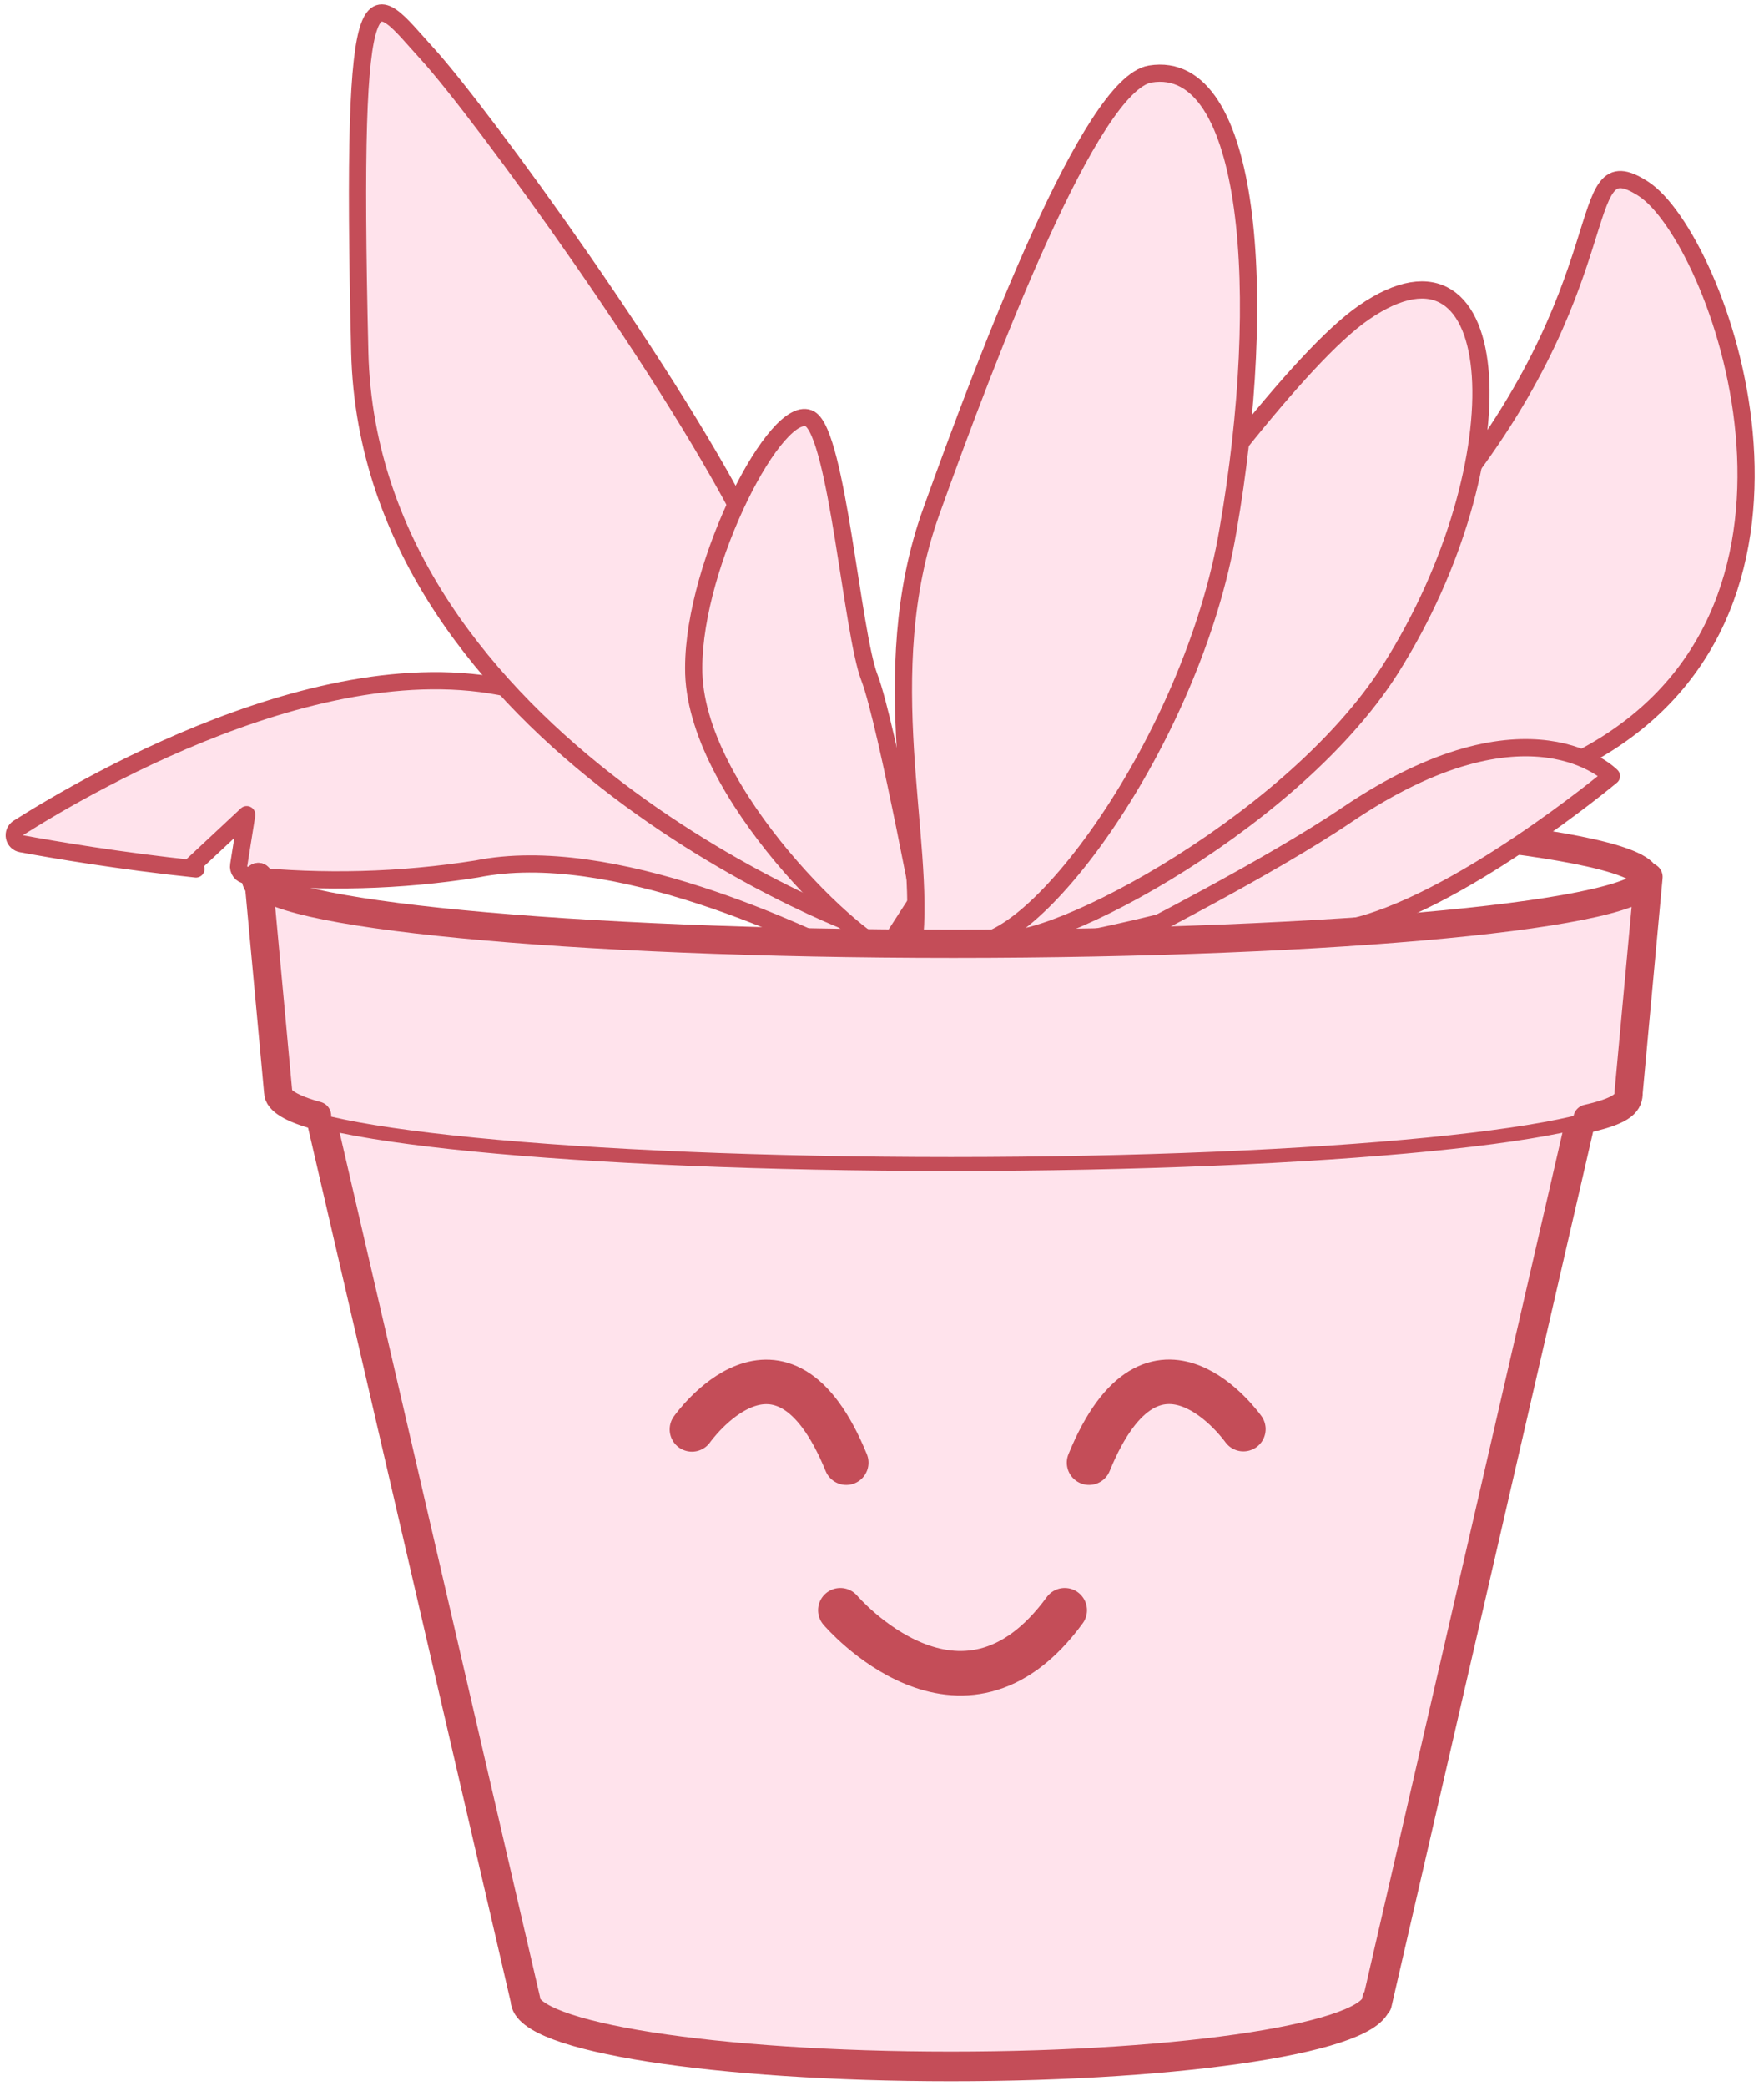 <svg width="148" height="175" viewBox="0 0 148 175" fill="none" xmlns="http://www.w3.org/2000/svg">
<path d="M58.321 11.206C90.531 11.206 116.642 8.697 116.642 5.603C116.642 2.509 90.531 0 58.321 0C26.111 0 0 2.509 0 5.603C0 8.697 26.111 11.206 58.321 11.206Z" transform="translate(21.471 68.144)" stroke="#C44D58" stroke-width="2.366" stroke-linecap="round" stroke-linejoin="round"/>
<path d="M105.412 0.324L88.478 73.787V73.463C88.478 76.576 72.491 79.066 52.743 79.066C32.996 79.066 17.033 76.576 17.033 73.463L1.8999e-07 3.03989e-06" transform="translate(27.049 94.29)" fill="#FFE3EC"/>
<path d="M105.412 0.324L88.478 73.787V73.463C88.478 76.576 72.491 79.066 52.743 79.066C32.996 79.066 17.033 76.576 17.033 73.463L1.8999e-07 3.03989e-06" transform="translate(27.049 94.29)" stroke="#C44D58" stroke-width="2.49" stroke-linecap="round" stroke-linejoin="round"/>
<path d="M44.583 1.553C28.496 -4.449 6.233 8.625 0.331 12.36C0.209 12.439 0.113 12.553 0.056 12.688C-0 12.823 -0.015 12.971 0.015 13.114C0.045 13.257 0.117 13.388 0.222 13.489C0.328 13.59 0.461 13.656 0.605 13.68C3.295 14.178 8.848 15.124 15.248 15.797L14.974 15.473L19.506 11.24L18.834 15.473C18.816 15.572 18.819 15.673 18.843 15.77C18.866 15.868 18.91 15.959 18.971 16.039C19.032 16.119 19.109 16.185 19.196 16.233C19.284 16.281 19.381 16.311 19.481 16.32C25.918 16.983 32.414 16.807 38.805 15.797C50.011 13.531 66.024 21.001 72.697 24.488C72.844 24.554 73.008 24.569 73.164 24.531C73.32 24.493 73.46 24.405 73.559 24.279C73.659 24.153 73.715 23.998 73.716 23.837C73.718 23.676 73.666 23.52 73.569 23.392C69.186 17.963 58.603 6.832 44.583 1.553Z" transform="translate(1.193 57.102)" fill="#FFE3EC" stroke="#C44D58" stroke-width="1.444" stroke-linecap="round" stroke-linejoin="round"/>
<path d="M43.992 77.243C42.448 77.243 0.985 61.281 0.188 28.46C-0.633 -5.954 1.234 -1.621 5.791 3.359C10.348 8.339 26.958 31.174 33.184 44.024C39.41 56.873 52.483 78.688 52.483 78.688L43.992 77.243Z" transform="translate(29.998 1.085)" fill="#FFE3EC" stroke="#C44D58" stroke-width="1.444" stroke-linecap="round" stroke-linejoin="round"/>
<path d="M16.61 44.845C14.394 44.845 -0.099 31.498 0.001 20.989C0.001 12.174 7.023 -1.423 9.762 0.121C12.028 1.49 13.298 18.075 14.743 21.811C16.187 25.546 19.723 44.646 19.723 44.646L16.61 44.845Z" transform="translate(58.201 35.026)" fill="#FFE3EC" stroke="#C44D58" stroke-width="1.444" stroke-linecap="round" stroke-linejoin="round"/>
<path d="M-3.79979e-06 62.84C-3.79979e-06 62.84 23.234 47.276 39.42 27.976C55.607 8.677 50.626 -3.251 56.852 0.783C63.078 4.817 74.607 35.646 52.494 48.097C38.701 55.737 23.781 61.133 8.292 64.085L0.822 64.608L-3.79979e-06 62.84Z" transform="translate(81.037 15.065)" fill="#FFE3EC" stroke="#C44D58" stroke-width="1.444" stroke-linecap="round" stroke-linejoin="round"/>
<path d="M0 54.005C0 54.005 28.688 9.18 39.221 1.909C51.324 -6.458 52.494 14.36 41.487 31.792C32.871 45.339 10.932 56.295 8.292 54.204L0 54.005Z" transform="translate(75.186 24.323)" fill="#FFE3EC" stroke="#C44D58" stroke-width="1.444" stroke-linecap="round" stroke-linejoin="round"/>
<path d="M0.882 73.108C1.928 64.392 -2.554 50.397 2.327 36.8C7.207 23.203 15.724 0.891 20.704 0.069C29.221 -1.325 30.665 18.621 27.229 38.344C24.241 56.025 10.495 74.502 5.041 72.908L0.882 73.108Z" transform="translate(75.797 6.142)" fill="#FFE3EC"/>
<path d="M0.882 73.108C1.928 64.392 -2.554 50.397 2.327 36.8C7.207 23.203 15.724 0.891 20.704 0.069C29.221 -1.325 30.665 18.621 27.229 38.344C24.241 56.025 10.495 74.502 5.041 72.908L0.882 73.108" transform="translate(75.797 6.142)" stroke="#C44D58" stroke-width="1.444" stroke-linecap="round" stroke-linejoin="round"/>
<path d="M-3.79979e-06 16.004C-3.79979e-06 16.004 11.829 10.002 18.253 5.645C33.593 -4.74 40.466 2.382 40.466 2.382C40.466 2.382 27.393 13.29 18.253 15.157C12.237 16.277 6.093 16.554 -3.79979e-06 15.979" transform="translate(94.734 62.724)" fill="#FFE3EC"/>
<path d="M-3.79979e-06 16.004C-3.79979e-06 16.004 11.829 10.002 18.253 5.645C33.593 -4.74 40.466 2.382 40.466 2.382C40.466 2.382 27.393 13.29 18.253 15.157C12.237 16.277 6.093 16.554 -3.79979e-06 15.979" transform="translate(94.734 62.724)" stroke="#C44D58" stroke-width="1.444" stroke-linecap="round" stroke-linejoin="round"/>
<path d="M7.59959e-07 -7.59958e-07C7.59959e-07 3.088 26.122 5.603 58.321 5.603C90.52 5.603 116.667 3.113 116.667 -7.59958e-07L114.974 18.054C114.974 21.142 89.624 23.657 58.321 23.657C27.019 23.657 1.693 21.167 1.693 18.054L7.59959e-07 -7.59958e-07Z" transform="translate(21.471 73.995)" fill="#FFE3EC"/>
<path d="M7.59959e-07 -7.59958e-07C7.59959e-07 3.088 26.122 5.603 58.321 5.603C90.52 5.603 116.667 3.113 116.667 -7.59958e-07L114.974 18.054C114.974 21.142 89.624 23.657 58.321 23.657C27.019 23.657 1.693 21.167 1.693 18.054L7.59959e-07 -7.59958e-07" transform="translate(21.471 73.995)" stroke="#C44D58" stroke-width="1.17" stroke-linecap="round" stroke-linejoin="round"/>
<path d="M4.931 20.021C2.739 19.424 1.668 18.727 1.668 18.054L5.69969e-07 -9.49948e-07" transform="translate(21.67 73.571)" stroke="#C44D58" stroke-width="2.366" stroke-linecap="round" stroke-linejoin="round"/>
<path d="M5.69969e-07 -9.49948e-07C5.69969e-07 3.088 26.098 5.603 58.321 5.603C90.545 5.603 116.642 3.113 116.642 -9.49948e-07L114.974 18.054C114.974 18.876 114.675 19.548 111.513 20.27" transform="translate(21.67 73.571)" stroke="#C44D58" stroke-width="2.366" stroke-linecap="round" stroke-linejoin="round"/>
<path d="M0 0C0 0 10.135 11.9 18.826 0H0Z" transform="translate(70.504 135.081)" fill="#FFE3EC"/>
<path d="M0 0C0 0 10.135 11.9 18.826 0" transform="translate(70.504 135.081)" stroke="#C44D58" stroke-width="3.735" stroke-linecap="round" stroke-linejoin="round"/>
<path d="M0 6.783C5.479 -6.614 12.949 3.969 12.949 3.969" transform="translate(91.371 115.921)" stroke="#C44D58" stroke-width="3.735" stroke-miterlimit="10" stroke-linecap="round"/>
<path d="M12.949 6.775C7.471 -6.623 2.08989e-06 3.986 2.08989e-06 3.986" transform="translate(58.053 115.929)" stroke="#C44D58" stroke-width="3.735" stroke-miterlimit="10" stroke-linecap="round"/>
</svg>
